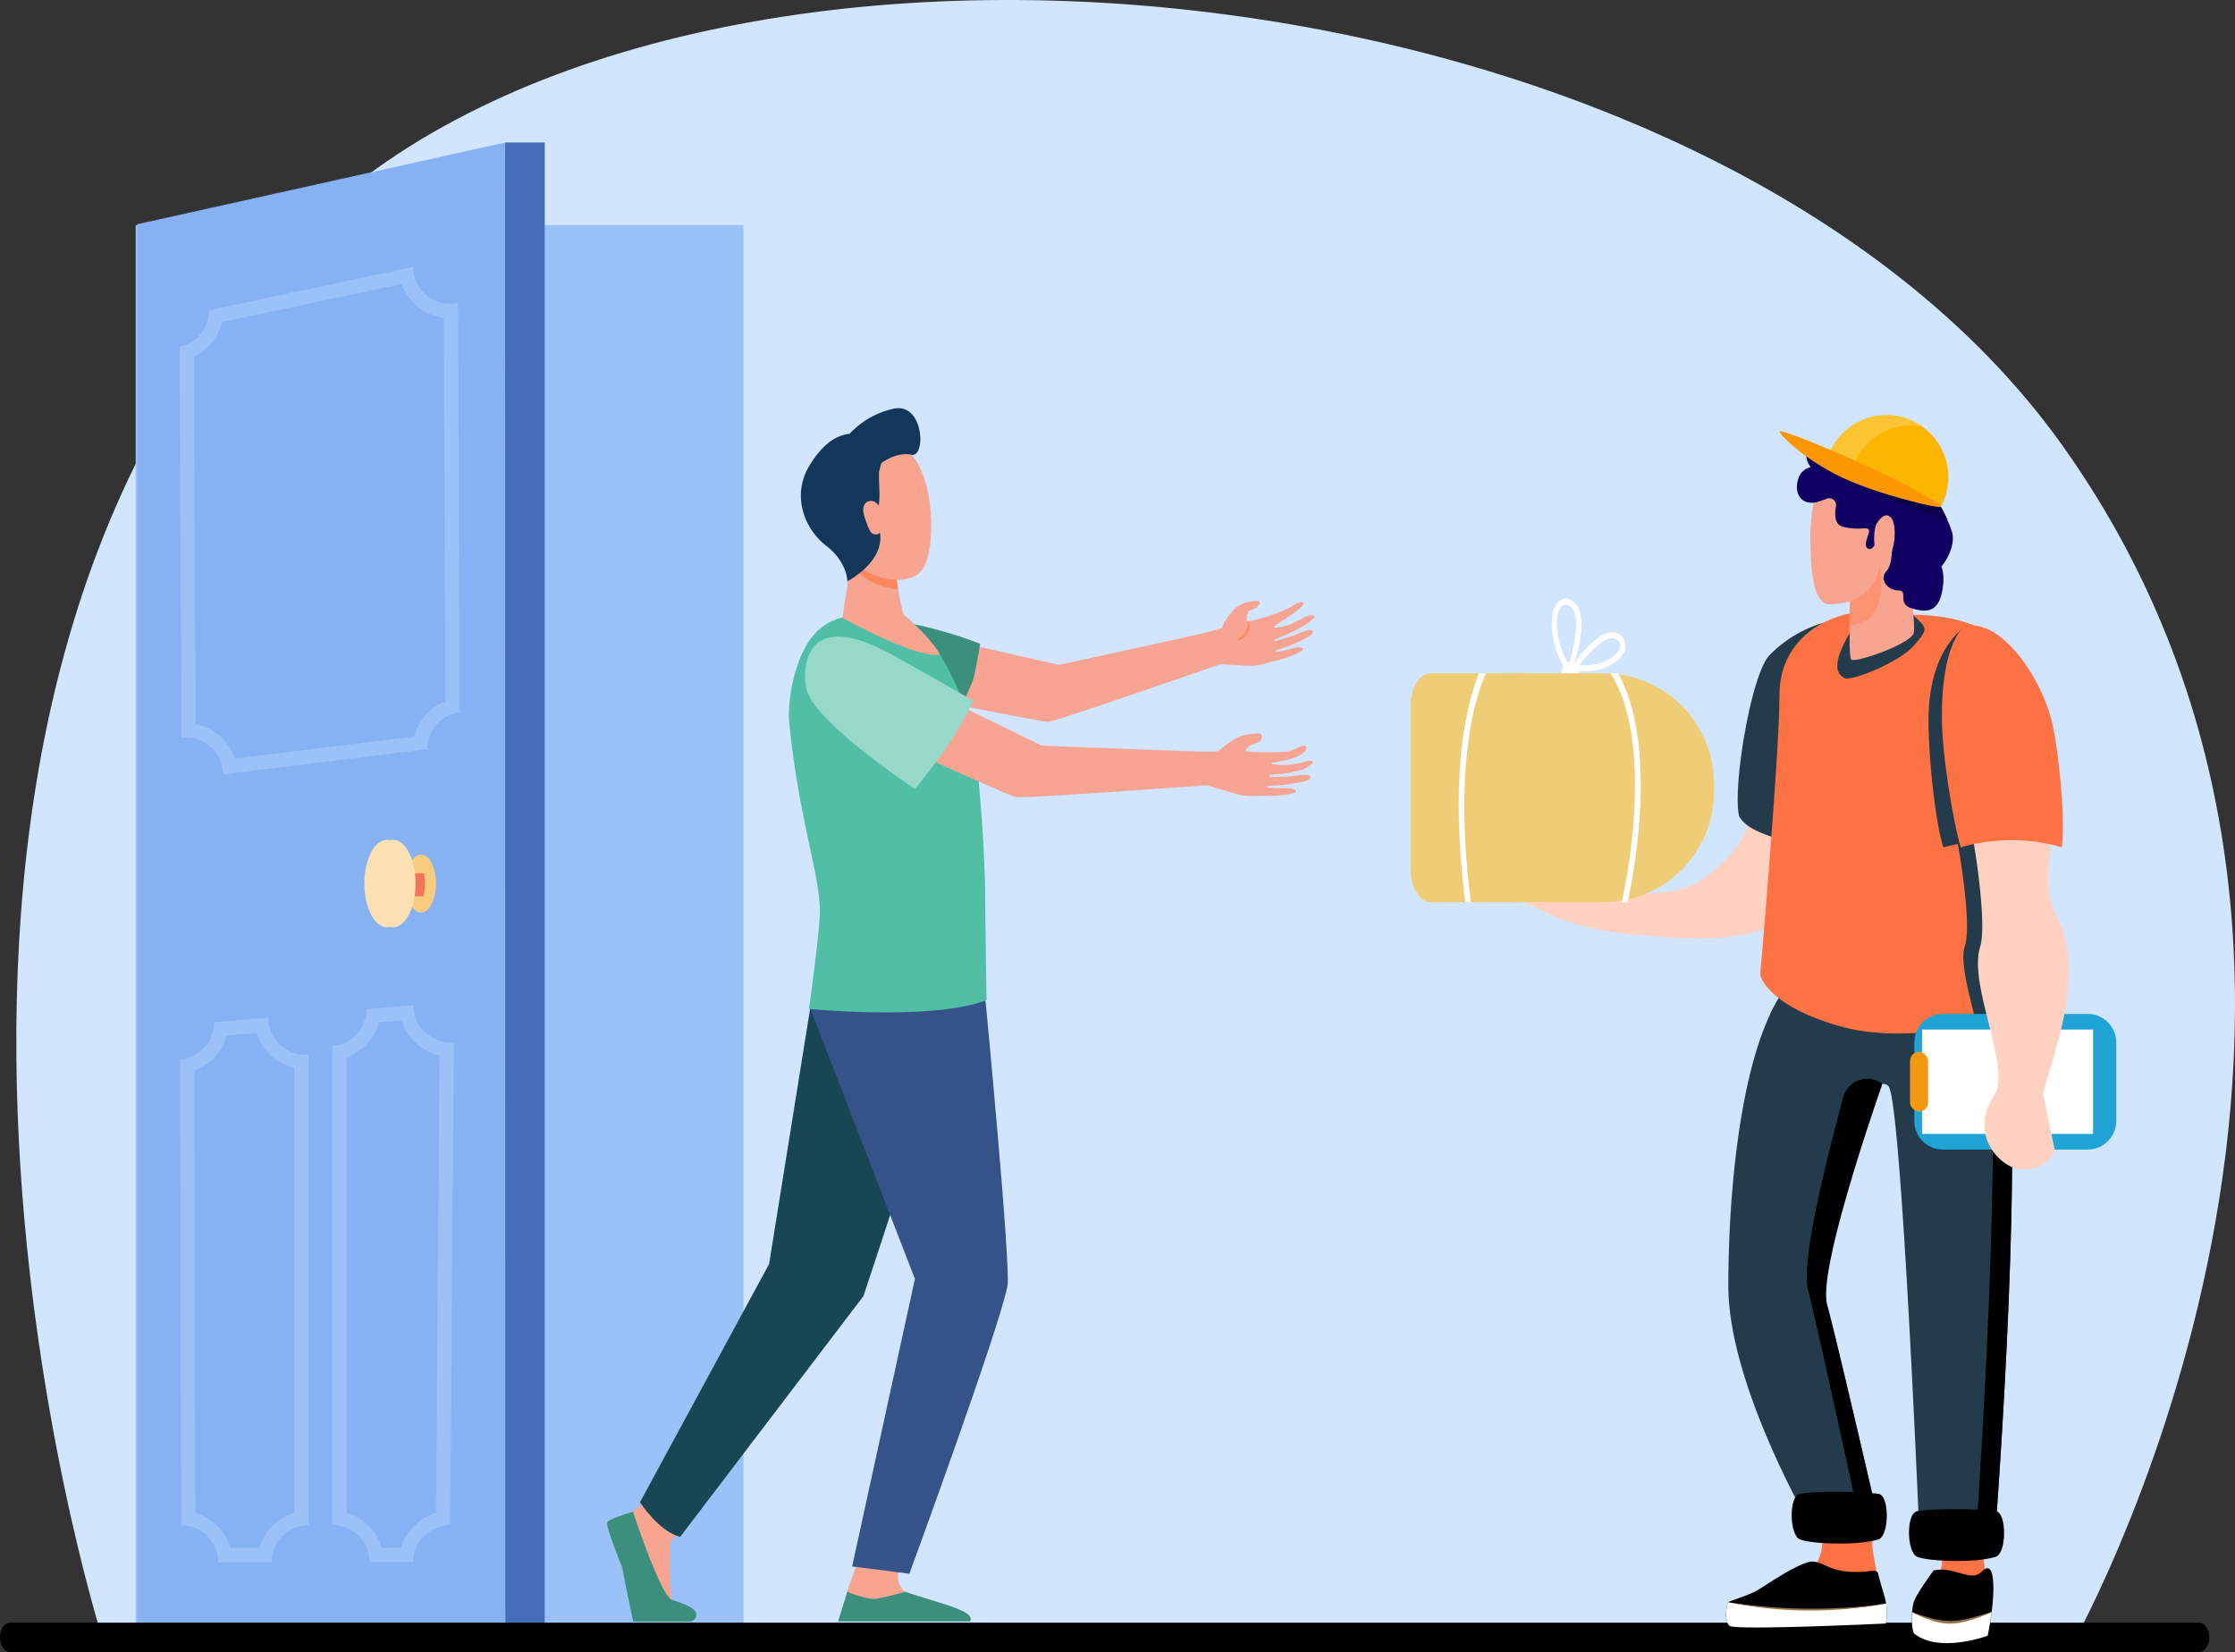 <svg xmlns="http://www.w3.org/2000/svg" width="539.108" height="398.527" viewBox="0 0 539.108 398.527">
  <rect x="0" y="0" width="539.108" height="398.527" fill="#333333" stroke="none"/>
  <g id="Group_114" data-name="Group 114" transform="translate(-207.712 -134.063)">
    <g id="Group_100" data-name="Group 100" transform="translate(211.642 134.063)">
      <path id="Path_502" data-name="Path 502" d="M295.51,188.354C174.943,305.3,245.552,528.505,245.552,528.505l476.065.97s88.707-158.774-2.945-287.784C634.039,122.562,387.947,98.691,295.51,188.354Z" transform="translate(-225.005 -134.063)" fill="#d1e5ff"/>
    </g>
    <g id="Group_113" data-name="Group 113" transform="translate(207.712 168.432)">
      <rect id="Rectangle_2140" data-name="Rectangle 2140" width="146.608" height="337.282" transform="translate(179.337 357.204) rotate(180)" fill="#9bc1f9"/>
      <g id="Group_102" data-name="Group 102" transform="translate(33.157 0)">
        <rect id="Rectangle_2141" data-name="Rectangle 2141" width="9.586" height="357.302" transform="translate(98.246 357.302) rotate(180)" fill="#466eb6"/>
        <g id="Group_101" data-name="Group 101" transform="translate(0 0.005)">
          <path id="Path_503" data-name="Path 503" d="M442.3,285.331c0,.908.065,357.153.065,357.153H353.624V305.032Z" transform="translate(-353.624 -285.331)" fill="#86b1f2"/>
          <path id="Path_504" data-name="Path 504" d="M398.321,436.678,398.758,531a9.079,9.079,0,0,1,1.109-.068,8.953,8.953,0,0,1,8.935,8.91l49.245-6.061a8.951,8.951,0,0,1,7.857-8.924l-.443-98.725a8.936,8.936,0,0,1-10.811-8.715l-49.239,10.464A8.951,8.951,0,0,1,398.321,436.678Zm3.454,2.437a12.493,12.493,0,0,0,6.752-8.377l43.393-9.221a12.433,12.433,0,0,0,10.115,8.16l.415,92.534a12.42,12.42,0,0,0-7.465,8.479l-43.356,5.336a12.446,12.446,0,0,0-9.443-8.318Z" transform="translate(-388.164 -387.403)" fill="#9bc1f9"/>
          <path id="Path_505" data-name="Path 505" d="M398.995,1224.348l.2,112.416h.016a8.951,8.951,0,0,1,8.95,8.935l12.868-.023a8.951,8.951,0,0,1,8.935-8.95V1223.205q-.394.034-.781.034a8.951,8.951,0,0,1-8.938-8.951l-13.067,1.126A8.95,8.95,0,0,1,398.995,1224.348Zm3.447,2.73a12.55,12.55,0,0,0,7.756-8.468l7.167-.618a12.432,12.432,0,0,0,9.155,8.4v107.38a12.453,12.453,0,0,0-8.449,8.464l-6.961.012a12.453,12.453,0,0,0-8.478-8.448Z" transform="translate(-388.685 -1003.192)" fill="#9bc1f9"/>
          <path id="Path_506" data-name="Path 506" d="M560.521,1210.9v115.515h.016a8.95,8.95,0,0,1,8.95,8.95l10.51-.019a8.951,8.951,0,0,1,8.934-8.882l.89-116.478q-.394.034-.781.033A8.951,8.951,0,0,1,580.1,1201l-11.4.983A8.95,8.95,0,0,1,560.521,1210.9Zm3.442,2.749a12.285,12.285,0,0,0,7.774-8.473l5.462-.47a12.441,12.441,0,0,0,9.156,8.465l-.843,110.339a12.49,12.49,0,0,0-8.449,8.4l-4.621.008a12.444,12.444,0,0,0-8.479-8.464Z" transform="translate(-513.506 -992.923)" fill="#9bc1f9"/>
        </g>
      </g>
      <g id="Group_103" data-name="Group 103" transform="translate(87.886 168.201)">
        <ellipse id="Ellipse_204" data-name="Ellipse 204" cx="3.615" cy="7.012" rx="3.615" ry="7.012" transform="translate(10.064 3.556)" fill="#f7cc7f"/>
        <path id="Path_507" data-name="Path 507" d="M623.857,1061.143v5.529h7.576a12.732,12.732,0,0,0,.349-3.01,12.876,12.876,0,0,0-.242-2.518Z" transform="translate(-617.178 -1053.044)" fill="#f47458"/>
        <path id="Path_508" data-name="Path 508" d="M600.9,1036.068c0,5.836,2.439,10.567,5.448,10.567s5.448-4.731,5.448-10.567-2.439-10.567-5.448-10.567S600.9,1030.232,600.9,1036.068Z" transform="translate(-599.437 -1025.501)" fill="#fae0b2"/>
        <ellipse id="Ellipse_205" data-name="Ellipse 205" cx="5.448" cy="10.567" rx="5.448" ry="10.567" fill="#fae0b2"/>
      </g>
      <g id="Group_104" data-name="Group 104" transform="translate(0 357.064)">
        <path id="Path_509" data-name="Path 509" d="M210.138,1863.712H738.194c1.34,0,2.426-1.588,2.426-3.547s-1.086-3.547-2.426-3.547H210.138c-1.34,0-2.426,1.588-2.426,3.547S208.8,1863.712,210.138,1863.712Z" transform="translate(-207.712 -1856.617)"/>
      </g>
      <g id="Group_109" data-name="Group 109" transform="translate(340.286 65.799)">
        <path id="Path_510" data-name="Path 510" d="M2249.995,1728.521s.037.34.037.907a12.04,12.04,0,0,1-2.991,8.219c-3.547,3.69-3.568,8.28.179,9.064s12.683-.251,12.683-.251,2.02-3.51.64-12.887-2.18-19.66-2.18-19.66l-10.181-1.59Z" transform="translate(-2121.866 -1453.849)" fill="#ff7243"/>
        <path id="Path_511" data-name="Path 511" d="M2242.389,1799.416s-3.777,5.125-4.661,7.264-.694,7.457,0,8c6.107,4.822,17.686.482,17.686.482a68.977,68.977,0,0,0,1.2-7.875c.4-4.339.175-8.383-1.2-8.383s-1.614,2.276-4.749,1.633S2245.6,1798.773,2242.389,1799.416Z" transform="translate(-2116.255 -1520.757)"/>
        <path id="Path_512" data-name="Path 512" d="M2256.376,1845.31a40.606,40.606,0,0,1-8.522,2.419c-3.172.453-7.443-.959-10.666-2.378-.167,2.273.072,4.821.541,5.191,6.107,4.822,17.686.482,17.686.482S2255.96,1848.6,2256.376,1845.31Z" transform="translate(-2116.256 -1556.615)" fill="#fff"/>
        <path id="Path_513" data-name="Path 513" d="M2256.557,1845.31c-8.761,2.632-10.374,3.1-19.188.041a26.8,26.8,0,0,0,4.608,1.948,13.121,13.121,0,0,0,7.5.484A32.5,32.5,0,0,0,2256.557,1845.31Z" transform="translate(-2116.436 -1556.615)" fill="#957447"/>
        <path id="Path_514" data-name="Path 514" d="M1807.537,969.5c2.506.943,5.829,2.342,5.829,2.342.43-1.034-7.844-2.8-9-5.321-.621-1.348,9.494,3.614,10.2,3.023.292-.245-11.441-4.065-10.9-4.987.455-.775,12.336,3.413,12.4,2.833.091-.806-10.287-2.887-9.358-4.046.476-.594,13.072,2.813,14.431,3.011,1.663,0-4.354-4.087-2.3-4.634,2.783-.742,9.774,7.271,10.32,7.384,1.583.328,15.056,1.978,21.652-2.337,5.328-3.485,10.5-8.844,11.763-13.458,1.241-4.524,2.96-10.986,1.49-15.971a65.45,65.45,0,0,1,17.914-.4c.37,7.486-8.592,37.147-12.34,39.588-8.244,5.37-22.953,4.056-33.323,3.2-8.358-.688-16.543-2.334-24.07-6.155-1.682-.854-3.937-1.81-5.239-3.3A.491.491,0,0,1,1807.537,969.5Z" transform="translate(-1781.268 -854.328)" fill="#ffd1c1"/>
        <path id="Path_515" data-name="Path 515" d="M2059.914,799.153c-4.466,4.613-8.976,32.253-7.316,38.841,2.866,5.351,15.845,6.275,20.042,8.813,9.682-3.981,3.049-21.834,3.049-21.834l3.53-34.775A29.944,29.944,0,0,0,2059.914,799.153Z" transform="translate(-1973.38 -741.265)" fill="#233b4b"/>
        <path id="Path_516" data-name="Path 516" d="M2064.428,1734.263a10.621,10.621,0,0,1-3.372,11.475,17.842,17.842,0,0,1-4.064,2.507c-5.931,2.593-13.613,2.01-14.683,7.335s37.608-1.495,37.608-1.495-2.684-12.953-2.857-15.123.237-10.137.237-10.137l-14.937-1.072Z" transform="translate(-1965.685 -1465.772)" fill="#ff7243"/>
        <path id="Path_517" data-name="Path 517" d="M2076.507,1794.387s.473,2.057,1.556,5.544a15.118,15.118,0,0,1,.407,6.772s-36.228,1.716-37.695.569-.713-5.324-.343-5.694,4.968-1.612,7.326-3.066,10.411-6.959,13.131-6.736,3.977,2.232,9.144,2.462S2075.223,1793.383,2076.507,1794.387Z" transform="translate(-1963.845 -1515.239)"/>
        <path id="Path_518" data-name="Path 518" d="M2040.776,1840.629c1.466,1.147,37.695-.569,37.695-.569a15.163,15.163,0,0,0,.036-4.828c-18.911,3.5-38.073-.3-38.073-.3C2040.062,1835.3,2039.309,1839.482,2040.776,1840.629Z" transform="translate(-1963.845 -1548.597)" fill="#fff"/>
        <path id="Path_519" data-name="Path 519" d="M2080.294,1835.233a98.841,98.841,0,0,1-38.073-.3,132.53,132.53,0,0,0,34.52.782Z" transform="translate(-1965.634 -1548.597)" fill="#957447"/>
        <path id="Path_520" data-name="Path 520" d="M2108.324,1152.01c6.216,22.729-1.5,124.684-1.5,124.684l-18.609-1.273s-4.233-101.426-7.3-104.5a1.876,1.876,0,0,0-2.605-.1,4.035,4.035,0,0,0-1.54,2.16c-1.915,6.258-12.861,42.688-10.654,50.665,2.417,8.735,13.2,55.53,13.2,55.53l-15.614.624s-21.408-35.749-21.408-60.706,3.482-58.04,13.6-71.5c4.6-6.126,27.274-10.866,27.274-10.866S2106.382,1144.911,2108.324,1152.01Z" transform="translate(-1965.684 -1009.05)" fill="#233b4b"/>
        <g id="Group_105" data-name="Group 105" transform="translate(95.518 138.243)">
          <path id="Path_521" data-name="Path 521" d="M2139.019,1389.228s-10.782-49.9-13.2-59.209c-1.755-6.763,4.807-32.708,8.531-46.409a5.984,5.984,0,0,1,9.433-3.163h0s-15.764,44.558-13.348,53.293,13.2,55.53,13.2,55.53l-15.614.624-.114-.192Z" transform="translate(-2125.528 -1257.386)"/>
          <path id="Path_522" data-name="Path 522" d="M2308.255,1183.225c2,1.56,3.438,3.164,3.863,4.717,6.216,22.729-1.5,124.684-1.5,124.684l-4.608-.315C2306.266,1308.623,2312.948,1212.657,2308.255,1183.225Z" transform="translate(-2264.995 -1183.225)"/>
        </g>
        <path id="Path_523" data-name="Path 523" d="M2086.4,1183.59a34.663,34.663,0,0,1,3.574-6.095,9.946,9.946,0,0,1,2.271-2.073,69.988,69.988,0,0,0,11.11,4.284c14.918,4.587,31,2.142,37.685-.185a6.466,6.466,0,0,1,1.373,2.391,52,52,0,0,1,1.317,7.584c-3.336,2.482-22.73,8.477-40.375,2.861C2092.156,1188.794,2087.983,1186.635,2086.4,1183.59Z" transform="translate(-1999.773 -1038.952)" fill="#233b4b"/>
        <path id="Path_524" data-name="Path 524" d="M2255.029,1747.569c-4.768,1.548-16.244,1.164-18.985,0-2.527-1.073-2.7-10.473,0-10.983,3.791-.716,14.535-.637,18.985,0C2257.747,1736.975,2257.641,1746.721,2255.029,1747.569Z" transform="translate(-2113.898 -1472.205)"/>
        <path id="Path_525" data-name="Path 525" d="M2130.5,1729.09c-4.768,1.548-16.245,1.164-18.985,0-2.527-1.074-2.7-10.473,0-10.983,3.79-.716,14.535-.637,18.985,0C2133.222,1718.5,2133.116,1728.242,2130.5,1729.09Z" transform="translate(-2017.67 -1457.925)"/>
        <path id="Path_526" data-name="Path 526" d="M2111.766,783.555s15.518-.8,21.861,6.718,5.824,86.475,3.257,88.678-24.622,8.859-42.139,3.675-18.633-12.3-18.633-12.3,4.661-53.1,4.661-67.614S2094.943,779.65,2111.766,783.555Z" transform="translate(-1991.823 -735.402)" fill="#ff7243"/>
        <path id="Path_527" data-name="Path 527" d="M2263.505,876.206c1.371-3.813-.1-15.939-1.657-24.713-1.221.234-2.4.511-3.506.832-1.875-5.8-3.526-20.864-3.582-30.332-.1-17.761,8.888-22.926,8.888-22.926,1.782-.407,4.632,1.27,9.091,5.911,5.15,14.08,4.071,79.606,1.658,81.677-1.029.883-3.042,6.421-8.231,7.521C2264.817,888.879,2262.237,879.73,2263.505,876.206Z" transform="translate(-2129.874 -748.073)" fill="#233b4b"/>
        <path id="Path_528" data-name="Path 528" d="M2176.361,783.415c3.365,3.093,3.626,3.152.13,7.211s-15.072,8.672-16.723,7.893c-4.1-1.934-.284-8.392,2.443-13.037C2163.063,784.031,2173,780.322,2176.361,783.415Z" transform="translate(-2055.08 -735.099)" fill="#233b4b"/>
        <path id="Path_529" data-name="Path 529" d="M2171.345,650.271s-.906,21.369,0,22.305,13.893-3.588,15.025-6.239-4.732-41.283-4.732-41.283Z" transform="translate(-2065.104 -613.649)" fill="#f7a491"/>
        <path id="Path_530" data-name="Path 530" d="M2170.99,684.507c2.3-.414,4.272-1,4.852-1.653,5.3-5.984,1.328-15.695,1.744-18.22.829-5.026,2.517-9.178,1.67-13.511l-7.875,19.293S2171.054,678.142,2170.99,684.507Z" transform="translate(-2065.141 -633.794)" fill="#fe875e" opacity="0.6"/>
        <g id="Group_107" data-name="Group 107" transform="translate(0 44.264)">
          <path id="Path_531" data-name="Path 531" d="M1865.48,838.321c-.883,2.226.953,4.383,2.876,3.427a2.079,2.079,0,0,0,.984-1.1c.886-2.227-.953-4.387-2.876-3.428A2.08,2.08,0,0,0,1865.48,838.321Z" transform="translate(-1828.879 -821.687)" fill="#fff"/>
          <path id="Path_532" data-name="Path 532" d="M1858.612,787.361l.657.922.4-1.1c.519-1.439,4.931-14.143.06-17.033a2.558,2.558,0,0,0-3.719.75C1853.879,773.957,1854.54,781.649,1858.612,787.361Zm-1.634-15.562a1.347,1.347,0,0,1,1.691-.6,2.77,2.77,0,0,1,.49.234c2.96,1.757,1.092,9.855-.244,14.024C1855.661,780.173,1855.528,773.885,1856.978,771.8Z" transform="translate(-1820.819 -769.657)" fill="#fff"/>
          <g id="Group_106" data-name="Group 106" transform="translate(38.408 8.092)">
            <path id="Path_533" data-name="Path 533" d="M1874.209,814.174l1.016.22a13.032,13.032,0,0,0,2.746.293c4.521,0,8.469-2.336,9.424-5.034a3.174,3.174,0,0,0-1.111-3.742c-4.056-3.152-10.689,6.243-11.432,7.327Zm2.322-1.015c1.9-2.52,5.41-6.45,7.868-6.45a1.88,1.88,0,0,1,1.19.4,1.64,1.64,0,0,1,.654,2C1885.486,811.244,1881.343,813.738,1876.531,813.159Z" transform="translate(-1874.209 -805.268)" fill="#fff"/>
          </g>
          <path id="Path_717" data-name="Path 717" d="M26.629,0H46.52A26.631,26.631,0,0,1,73.15,26.631v1.939A26.629,26.629,0,0,1,46.521,55.2H26.63A26.63,26.63,0,0,1,0,28.569v-1.94A26.629,26.629,0,0,1,26.629,0Z" transform="translate(73.15 73.189) rotate(180)" fill="#eecd76"/>
          <path id="Path_534" data-name="Path 534" d="M1709.974,848.826h22.863v55.2h-22.863c-2.643,0-4.786-3.425-4.786-7.65v-39.9C1705.188,852.251,1707.331,848.826,1709.974,848.826Z" transform="translate(-1705.188 -830.836)" fill="#eecd76"/>
          <path id="Path_535" data-name="Path 535" d="M1917.351,848.826h1.8c9.757,17.615,3.78,48.471,2.308,55.2h-1.408c1.009-4.533,7.98-38.093-2.621-55.036A1.14,1.14,0,0,1,1917.351,848.826Z" transform="translate(-1869.139 -830.836)" fill="#fff"/>
          <path id="Path_536" data-name="Path 536" d="M1759.03,903.816a1.657,1.657,0,0,1,.013.209h-1.337c-3.937-31.448.407-48.084,3.341-55.2h1.654C1760.032,854.772,1754.912,871.162,1759.03,903.816Z" transform="translate(-1744.556 -830.836)" fill="#fff"/>
        </g>
        <g id="Group_108" data-name="Group 108" transform="translate(120.436 144.422)">
          <path id="Rectangle_2143" data-name="Rectangle 2143" d="M6.874,0H41.82a6.874,6.874,0,0,1,6.874,6.874V25.835a6.873,6.873,0,0,1-6.873,6.873H6.873A6.873,6.873,0,0,1,0,25.835V6.874A6.874,6.874,0,0,1,6.874,0Z" transform="translate(49.736 32.708) rotate(180)" fill="#20a3d5"/>
          <rect id="Rectangle_2144" data-name="Rectangle 2144" width="41.244" height="25.174" transform="translate(44.144 28.941) rotate(180)" fill="#fff"/>
          <rect id="Rectangle_2145" data-name="Rectangle 2145" width="4.349" height="14.394" rx="2.174" transform="translate(4.349 23.551) rotate(180)" fill="#f29913"/>
        </g>
        <path id="Path_537" data-name="Path 537" d="M2299.278,994.209c-3.07,9.342,7.74,29.547,3.35,36.014s-2.181,13.256,3.139,16.622,11.933-1.351,11.4-3.914l-2.625-12.616c-.656-3.154,11.719-28.423,3.008-43.747-5.169-9.093,2.474-24.744-1.563-34.856-3.614,6.734-20.719,2.526-19.739,9.917C2297.81,967.941,2301,988.959,2299.278,994.209Z" transform="translate(-2161.905 -866.077)" fill="#ffd1c1"/>
        <path id="Path_538" data-name="Path 538" d="M2131.591,635.046A60.137,60.137,0,0,0,2129.364,649c0,6.289.149,17.18,4.6,17.18s10.84-1.227,12.325-10.124,0-18.713-4.455-21.014S2131.591,635.046,2131.591,635.046Z" transform="translate(-2032.974 -620.58)" fill="#f7a491"/>
        <path id="Path_539" data-name="Path 539" d="M2122.345,612.261a1.654,1.654,0,0,1,2.208,1.887c-.367,2.1-.277,4.406,1.69,4.886,3.786.924,5.575,0,6.195.64s-1.79,4.053,0,4.693,2.754-5.475,4.337-5.475,1.927,8.816,0,10.807.275,4.693,2.822,4.693-.322,3.2,3.109,4.266,6.184,1.066,7.285-3.271,0-6.754,0-6.754,3.507-4.1,2.616-8.153a32.805,32.805,0,0,0-2.775-6.3,59.418,59.418,0,0,1-2.25-7.583c-.482-2.773-7.308-5.546-11.983-6.044s-2.335-3.342-6.259-3.342-4.462,5.182-4.462,5.182-5.6-3.349-5.863-3.191c-3.261,1.986-.551,5.475-.551,5.475s-2.685.284-3.235,3.768,1.721,5.617,5.3,4.479C2121.208,612.7,2121.812,612.481,2122.345,612.261Z" transform="translate(-2021.989 -592.129)" fill="#100062"/>
        <path id="Path_540" data-name="Path 540" d="M2129.695,607.7a19.78,19.78,0,0,1,2.689.642c1.677.933,3.722,2.156,3.722,2.156a92.282,92.282,0,0,1,11.5,4.044,128.907,128.907,0,0,1,13.238,7.151c.132.372.212.592.212.592s.839,1.49,1.609,3.165c-3.327-.727-9.824-3.232-17.071-6.686C2137.414,614.859,2129.234,608.086,2129.695,607.7Z" transform="translate(-2033.215 -600.235)" fill="#0c004a"/>
        <path id="Path_541" data-name="Path 541" d="M2197.611,683.285s1.893-3.486,3.579-1.541.8,10.169-1.789,10.169S2196.694,685.489,2197.611,683.285Z" transform="translate(-2085.31 -657.001)" fill="#f7a491"/>
        <path id="Path_542" data-name="Path 542" d="M2274.148,798.541s-5.277,4.017-5.182,21.778c.05,9.468,2.83,25.512,4.542,31.315,7.108-2.247,17.133-2.392,24.391,0,.979-7.749-1-24.285-2.23-29.627C2292.64,808.869,2281.69,795.535,2274.148,798.541Z" transform="translate(-2140.852 -747.382)" fill="#ff7243"/>
        <path id="Path_543" data-name="Path 543" d="M2149.95,583.252a14.911,14.911,0,0,1,26.92,12.83c-.135.284-.281.559-.432.829l-26.861-12.8C2149.693,583.822,2149.815,583.536,2149.95,583.252Z" transform="translate(-2048.595 -574.866)" fill="#fcb500"/>
        <path id="Path_544" data-name="Path 544" d="M2155.534,586.612c.115-.288.237-.574.372-.858a14.8,14.8,0,0,1,16.055-8.141,15.163,15.163,0,0,0-2.2-1.282,14.842,14.842,0,0,0-19.815,6.92c-.135.284-.257.57-.373.858l26.861,12.8C2176.488,596.823,2155.534,586.612,2155.534,586.612Z" transform="translate(-2048.595 -574.866)" fill="#fcc332"/>
        <path id="Path_545" data-name="Path 545" d="M2096.765,591.842c.286-.6,14.271,5.1,23.212,9.366s15.958,8.2,15.672,8.8-15.116-2.883-24.057-7.144S2096.479,592.442,2096.765,591.842Z" transform="translate(-2007.775 -587.951)" fill="#fc9700"/>
      </g>
      <g id="Group_112" data-name="Group 112" transform="translate(146.436 64.094)">
        <path id="Path_546" data-name="Path 546" d="M874.035,1724.918s-3.16,3.126-3.232,4.273-.28,13.437,1.01,14.584,5.08,1.961,3.862,3.252c-.921.975-8.006.766-12.7.505-1.371-.076-3.089-11.161-3.632-12.791-.788-2.366-3.279-8.319-2.563-9.968.349-.8,2.594-1.832,4.948-3.373a21.7,21.7,0,0,0,4.846-5.232Z" transform="translate(-855.622 -1455.114)" fill="#f7a491"/>
        <path id="Path_547" data-name="Path 547" d="M1106.048,1787.873s-2.828,8.1-2.831,8.119c-.211,1.283-1.039,4.454-1.039,5.62,0,4.382,19.5-3.719,15.127-5.661a4.687,4.687,0,0,1-1.766-3.071c-.2-2.3,1.642-5.18,1.642-5.18Z" transform="translate(-1045.355 -1510.391)" fill="#f7a491"/>
        <g id="Group_110" data-name="Group 110" transform="translate(7.933 121.718)">
          <path id="Path_548" data-name="Path 548" d="M938.169,1126.551l-10.093,11.776-9.9,61.6-31.148,57.47s4.684,7.19,9.713,8.322l44.209-58.085,23.959-72.715-.841-16.156Z" transform="translate(-887.031 -1115.185)" fill="#184655"/>
          <path id="Path_549" data-name="Path 549" d="M1103.2,1103l6.977,21.515s6.141,64.092,5.267,68.508c-2.131,10.77-23.665,69.421-23.665,69.421l-13.8-1.757,15.141-69.345L1067.9,1126.2Z" transform="translate(-1026.799 -1103)" fill="#355389"/>
        </g>
        <path id="Path_550" data-name="Path 550" d="M1251.819,773.945c-3.262,3.6-2.553,4.031-2.983,4.48-.51.532-9.976,2.549-9.976,2.549s-27.859,6.137-29.376,6.413l-28.9-6.574-7.036,14s31.615,6.28,33.32,6.307,38.387-12.857,41.653-13.883c0,0,4.344.282,7.076.367s5.346-1.105,6.118-1.206a23.3,23.3,0,0,0,5.637-1.98c2.563-1.272-.44-1.3-.44-1.3s-5.165,1.462-5.21,1.016c-.035-.344,2.833-.968,5.684-2.345.734-.354,1.456-.706,2.116-1.035,1.734-.863,1.71-2.227-.247-1.627a18.578,18.578,0,0,0-2.6.985,15.263,15.263,0,0,1-2.494.773,20.1,20.1,0,0,1-2.576.78c.017-.1-.347-.223.419-.624a46.791,46.791,0,0,0,4.4-1.871c.738-.464,2.338-1.337,2.338-1.337s2.669-1.745,2.409-2.106c-.568-.787-2.434.01-3.357.779a12.523,12.523,0,0,0-2.489,1.14s-3.782,1.166-3.954.608c-.07-.222,1.881-1.353,3.83-2.7,2.06-1.428,3.476-2.56,3.278-3.019-.313-.732-2.049.284-2.049.284s-1.531.9-2.061,1.153c-.622.3-2.553,1.054-2.553,1.054s-6.841,2.291-6.961,1.747a3.685,3.685,0,0,1,.477-2.351c.375-.3,1.339-.458,1.714-.754s1.12-1.009.8-1.522-3.165.173-3.165.173A7.531,7.531,0,0,0,1251.819,773.945Z" transform="translate(-1100.506 -725.468)" fill="#f8a492"/>
        <path id="Path_551" data-name="Path 551" d="M1106.477,797.1s-.994,6.139-1.635,8.41c-.531,1.887-4.271,9.649-4.271,9.649s-13.4-4.393-19.734-6.907c-7.682-3.049-16.563-9.615-15.987-10.447a14.224,14.224,0,0,1,7.916-5.976C1085.523,788.637,1106.477,797.1,1106.477,797.1Z" transform="translate(-1016.49 -740.263)" fill="#3c8f7c"/>
        <path id="Path_552" data-name="Path 552" d="M1092.789,878.35c-12.785,5.047-42.836,2.134-42.836,2.134s1.9-13.121,2.577-21.983-4.966-22.878-7.348-47.211c-.5-5.16,1.514-19.1,8.747-23.47a11.97,11.97,0,0,1,4.1-1.737c.067,0,9.953-2.018,15-.463,1.433,1.278,5.9,4.965,8.472,9.279a85.42,85.42,0,0,1,6.8,14.467c2.914,9.649,4.152,37.588,4.152,42.856S1092.789,878.35,1092.789,878.35Z" transform="translate(-1001.255 -735.568)" fill="#50bfa5"/>
        <path id="Path_553" data-name="Path 553" d="M1125.406,745.532c-.007.007-.021.007-.034.013-4.912,1.527-23.444-8.775-23.444-8.775l.007-.054,2.247-14.7s11.567-2.724,10.894,1.454,1.568,12.515,1.568,12.515c.074.075.168.162.289.264C1118.368,737.531,1122.835,741.219,1125.406,745.532Z" transform="translate(-1045.163 -686.202)" fill="#f7a491"/>
        <path id="Path_554" data-name="Path 554" d="M1122.1,723.479c.673-4.175-10.9-1.45-10.9-1.45l-.187,1.223a6.79,6.79,0,0,0,1.255,2.055,15.279,15.279,0,0,0,10.116,4.547A22.6,22.6,0,0,1,1122.1,723.479Z" transform="translate(-1052.184 -686.208)" fill="#fe875e"/>
        <g id="Group_111" data-name="Group 111" transform="translate(46.746)">
          <path id="Path_555" data-name="Path 555" d="M1098.708,608.6c-.354-.128-2.839,18.191,1.877,23.232s13.9,6.69,17.2,2.721c3.645-4.391,3.462-24.08-3.869-29.265S1098.708,608.6,1098.708,608.6Z" transform="translate(-1088.672 -595.37)" fill="#f7a491"/>
          <path id="Path_556" data-name="Path 556" d="M1080.288,567.476a20.382,20.382,0,0,0-10.685,6.054c-2.573.3-6.07,1.714-9.681,7.653-4.441,7.3-1.162,15.4,4.007,19.365s5.11,8.578,5.11,8.578,8.758-4.495,7.908-11.419c-.357-2.906-1.617-3.565-.673-5.841.98-2.362.247-6.034.429-9.223l.526-2.01s3.668-2.836,7.256-2.036S1087.558,566,1080.288,567.476Z" transform="translate(-1057.837 -567.363)" fill="#13375b"/>
          <path id="Path_557" data-name="Path 557" d="M1128.874,669.836c.037,2.235-.417,4.025-1.716,4.047s-1.665-.853-2.741-4.007c-1.008-2.957.216-4.065,1.515-4.087S1128.836,667.6,1128.874,669.836Z" transform="translate(-1109.001 -643.423)" fill="#f7a491"/>
        </g>
        <path id="Path_558" data-name="Path 558" d="M858.381,1738.846s6.6,20.28,9.452,21.284c.757.266,5.073,1.451,5.758,3.079a.837.837,0,0,1,.043.146,1.7,1.7,0,0,1-1.7,1.984H858.409s-1.92-9.16-2.679-13.184c0,0-4.019-9.833-3.573-10.727S858.381,1738.846,858.381,1738.846Z" transform="translate(-852.123 -1472.638)" fill="#3c8f7c"/>
        <path id="Path_559" data-name="Path 559" d="M1097.3,1830.975l2.233-7.149s4.689,2.011,7.033,1.676a70.455,70.455,0,0,0,6.922-1.676c9.357,3.122,17.024,4.637,15.629,7.149H1097.3Z" transform="translate(-1041.584 -1538.308)" fill="#3c8f7c"/>
        <path id="Path_560" data-name="Path 560" d="M1228.775,877.615a25.05,25.05,0,0,0-4.613,3.244c-.664.379-10.9-.069-10.9-.069s-30.168-1.126-31.795-1.243l-27.821-13.5-10.963,11.58s30.677,13.9,32.415,14.349,42.75-2.642,46.369-2.8c0,0,4.372,1.356,7.146,2.12s5.77.285,6.586.383a26.478,26.478,0,0,0,6.3-.475c2.966-.57-.1-1.346-.1-1.346s-5.681.1-5.607-.336c.057-.336,3.16-.213,6.448-.811.846-.154,1.679-.309,2.445-.456,2.007-.39,2.348-1.695.184-1.612a20.883,20.883,0,0,0-2.931.287,17.366,17.366,0,0,1-2.761.111,21.282,21.282,0,0,1-2.753.1c.045-.089-.39-.3.5-.487,1.073-.228,3.458-.225,5.01-.68.88-.257,2.752-.688,2.752-.688a15.43,15.43,0,0,0,2.206-1.5c-.082-.954-1.668-.5-2.819,0a14.091,14.091,0,0,0-2.854.462s-4.185.165-4.211-.41c-.01-.22,2.4-.383,4.894-1.175,2.851-.907,3.558-2.185,3.477-2.692-.124-.775-1.73-.048-1.73-.048a24.553,24.553,0,0,1-2.812,1.114c-.718.131-10.122.3-10.1-.244s.93-1.264,1.393-1.452,1.345-.443,1.809-.631a1.619,1.619,0,0,0,.594-1.715c-.188-.569-2.234-.262-2.234-.262A9.528,9.528,0,0,0,1228.775,877.615Z" transform="translate(-1076.658 -798.177)" fill="#f8a492"/>
        <path id="Path_561" data-name="Path 561" d="M1088.787,846.631s5.475-6.9,7.383-9.7a119.28,119.28,0,0,0,6.8-11.542s-15.253-8.785-20.937-11.78c-20.859-10.995-20.374,5.4-19.4,9.04C1064.8,830.786,1088.787,846.631,1088.787,846.631Z" transform="translate(-1014.521 -754.762)" fill="#96d9c9"/>
        <path id="Path_562" data-name="Path 562" d="M1519.542,798.3c1.8-1.028,3.2-2.641,2.741-4.671C1523.829,795.241,1521.88,798.209,1519.542,798.3Z" transform="translate(-1367.878 -742.216)" fill="#fe875e"/>
      </g>
    </g>
  </g>
</svg>
